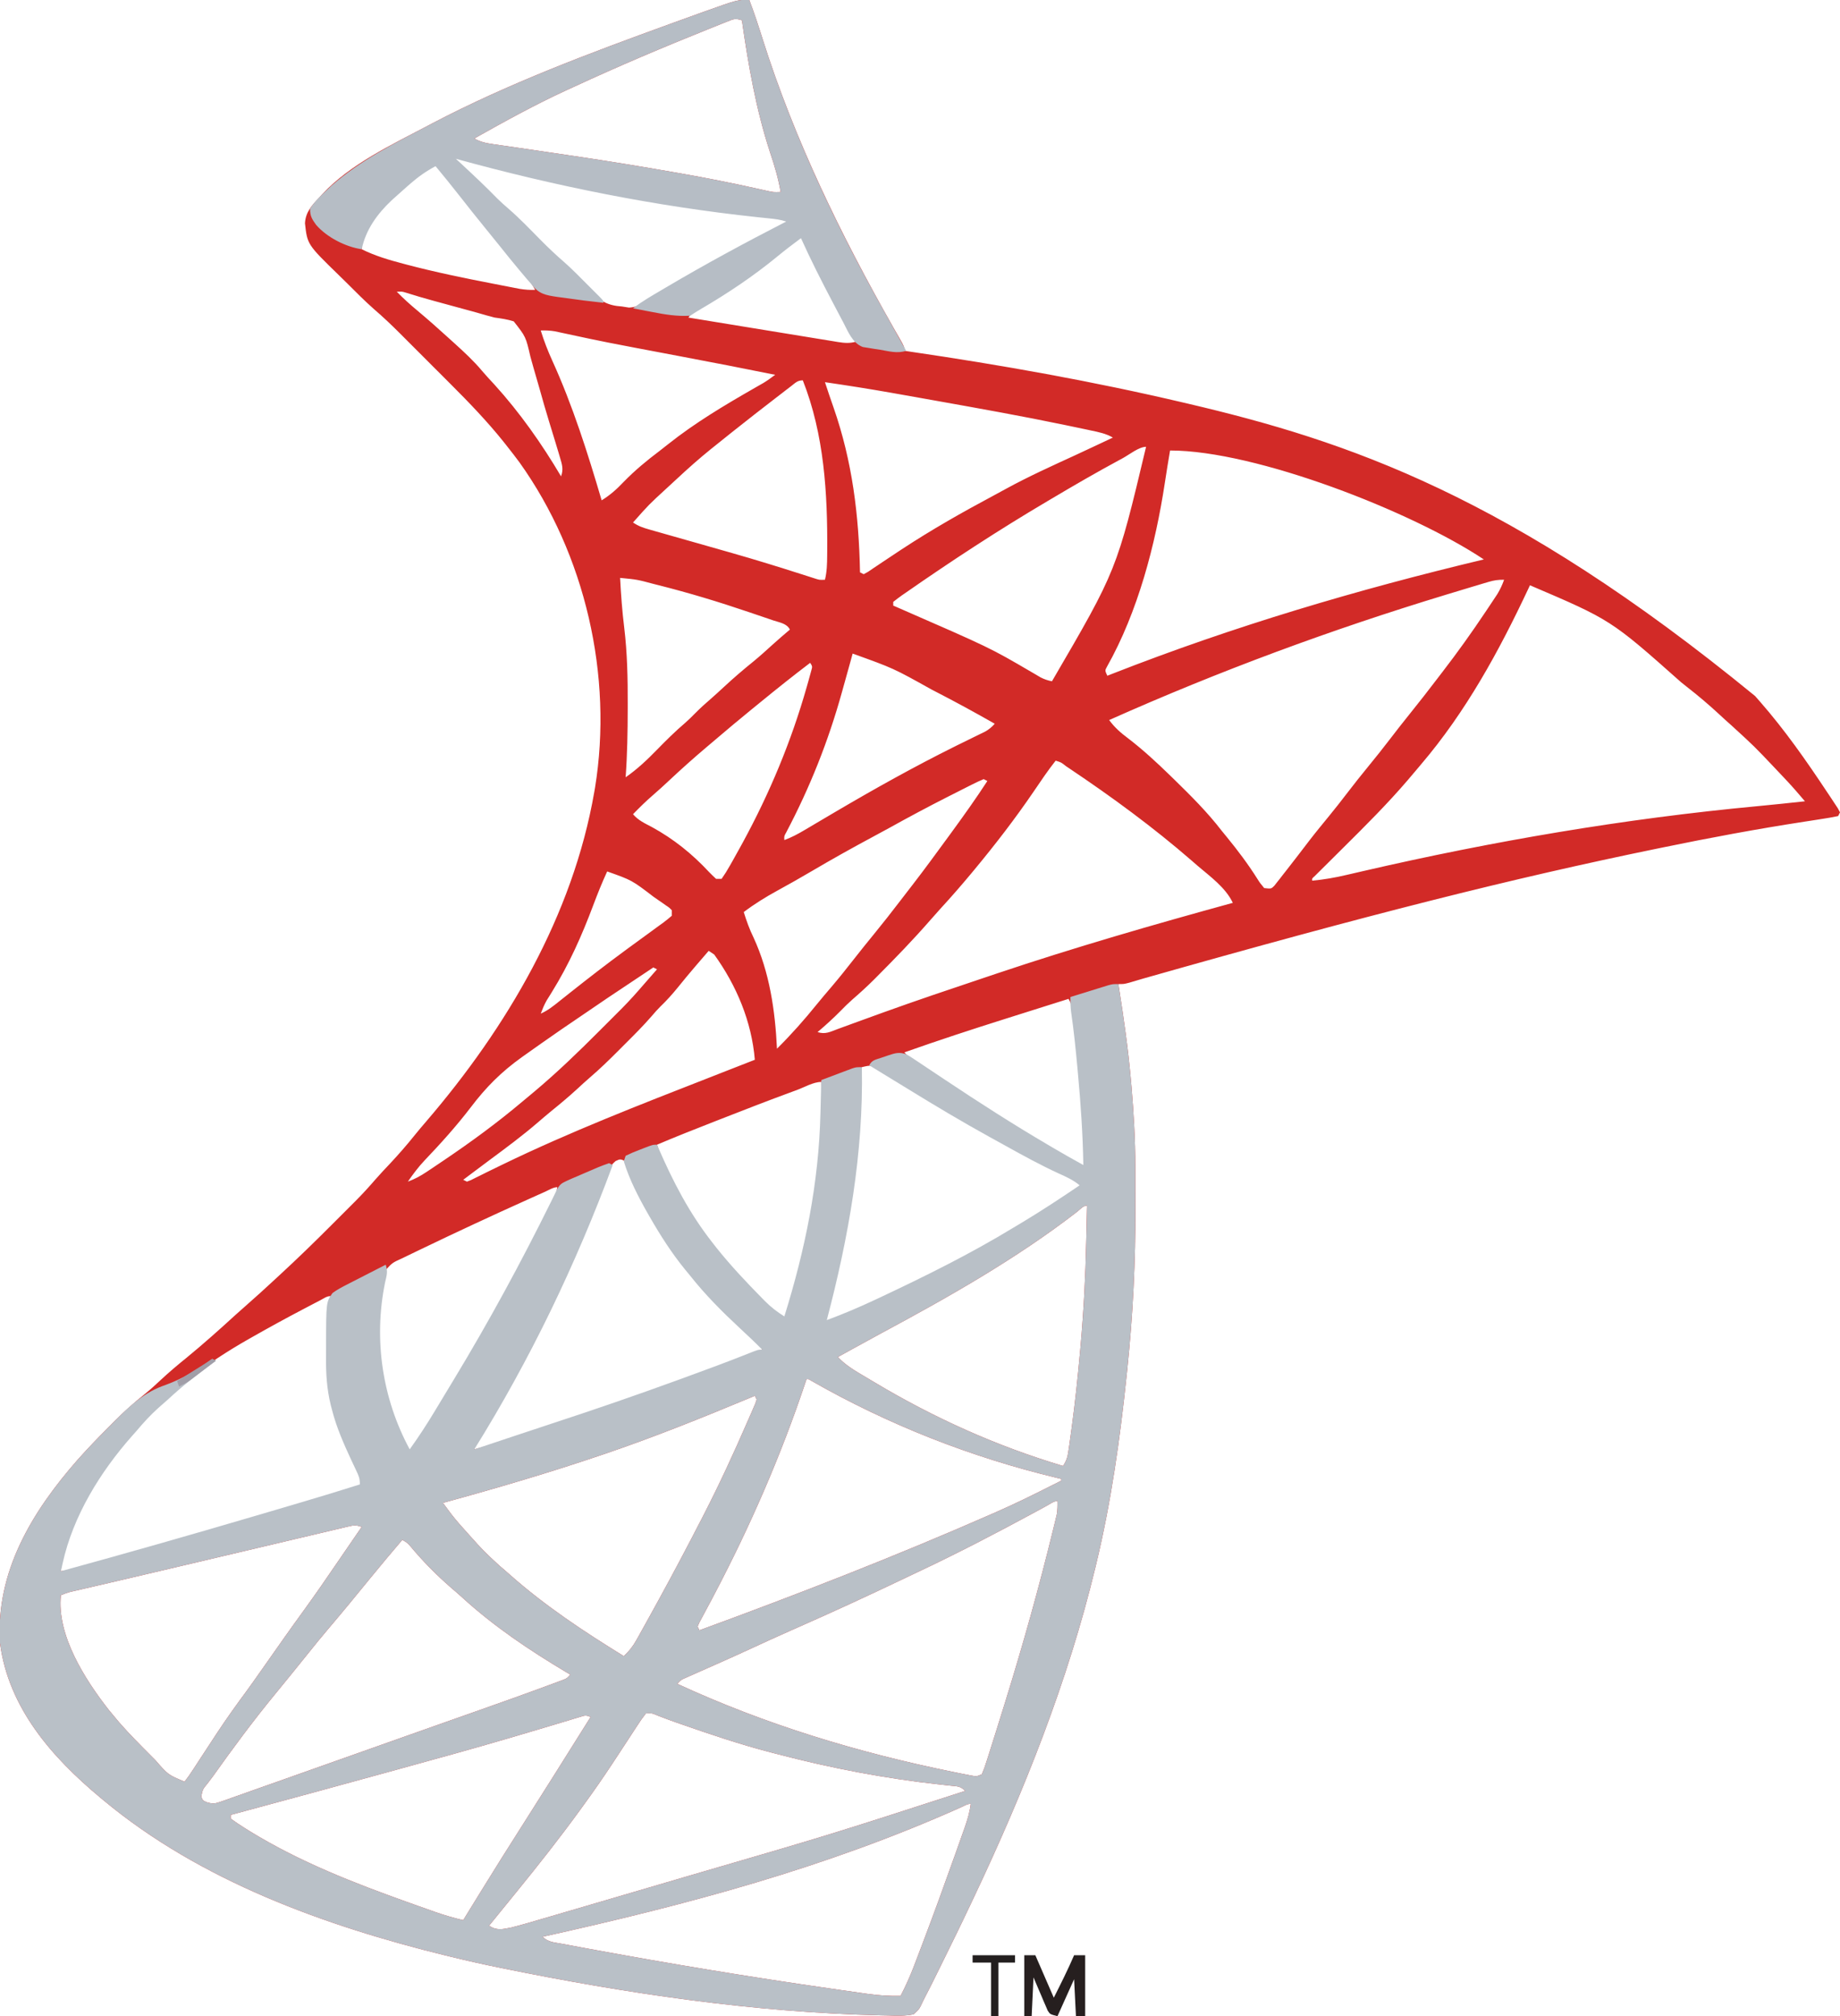 <?xml version="1.0" encoding="UTF-8"?>
<svg version="1.1" xmlns="http://www.w3.org/2000/svg" width="997" height="1092">
<path d="M0 0 C2.72 7.062 5.044 14.221 7.312 21.438 C24.486 75.688 49.654 127.374 77.719 176.789 C78.147 177.545 78.575 178.301 79.017 179.08 C79.81 180.476 80.609 181.87 81.413 183.26 C84 187.782 84 187.782 84 190 C85.285 190.186 85.285 190.186 86.596 190.376 C136.422 197.668 185.972 206.476 235 218 C235.835 218.195 236.67 218.391 237.531 218.592 C323.917 238.821 412.426 268.431 545 377 C545.892 378.018 546.786 379.035 547.68 380.051 C561.123 395.411 572.723 412.004 584 429 C584.673 430.005 585.347 431.009 586.041 432.044 C587.016 433.529 587.016 433.529 588.012 435.043 C588.608 435.944 589.205 436.846 589.819 437.774 C590.209 438.509 590.598 439.243 591 440 C590.67 440.66 590.34 441.32 590 442 C586.926 442.648 583.905 443.17 580.801 443.629 C578.811 443.94 576.821 444.251 574.832 444.562 C573.772 444.724 572.712 444.886 571.619 445.054 C545.932 449.007 520.453 453.761 495 459 C493.967 459.212 492.935 459.423 491.871 459.641 C413.367 475.745 335.551 495.353 213.667 529.955 C212.95 530.165 212.233 530.376 211.495 530.593 C209.616 531.146 207.738 531.703 205.861 532.26 C203 533 203 533 200 533 C200.136 533.857 200.272 534.714 200.411 535.597 C202.967 551.901 205.302 568.181 206.75 584.625 C206.865 585.931 206.98 587.236 207.099 588.582 C208.305 602.895 209.16 617.128 209.168 631.496 C209.171 632.941 209.175 634.386 209.178 635.831 C209.184 638.846 209.186 641.86 209.185 644.874 C209.185 647.886 209.192 650.898 209.206 653.909 C209.338 683.289 207.865 712.393 204.812 741.625 C204.708 742.638 204.604 743.651 204.496 744.695 C200.92 779.074 196.119 813.376 188 847 C187.841 847.664 187.681 848.328 187.517 849.011 C172.666 910.575 149.032 969.85 122 1027 C121.551 1027.954 121.101 1028.907 120.638 1029.89 C114.769 1042.319 108.732 1054.666 102.625 1066.98 C101.924 1068.394 101.226 1069.81 100.529 1071.226 C98.943 1074.446 97.339 1077.652 95.666 1080.828 C94.694 1082.679 93.754 1084.549 92.901 1086.458 C91.887 1088.391 91.887 1088.391 89 1091 C84.416 1091.956 79.902 1091.797 75.25 1091.625 C73.828 1091.596 72.407 1091.568 70.985 1091.542 C2.481 1089.962 -66.95 1079.675 -134 1066 C-134.664 1065.865 -135.327 1065.731 -136.011 1065.592 C-144.38 1063.887 -152.702 1062.023 -161 1060 C-162.103 1059.733 -163.205 1059.466 -164.341 1059.191 C-229.96 1043.077 -297.516 1018.724 -350 975 C-350.796 974.339 -350.796 974.339 -351.609 973.665 C-377.898 951.765 -401.344 925.094 -406 890 C-408.418 851.324 -388.726 818.928 -363.975 790.689 C-358.372 784.419 -352.568 778.385 -346.625 772.438 C-345.322 771.116 -345.322 771.116 -343.992 769.768 C-338.724 764.488 -333.272 759.643 -327.451 754.981 C-324.506 752.6 -321.756 750.096 -319 747.5 C-314.473 743.285 -309.794 739.324 -304.98 735.441 C-295.875 727.982 -287.084 720.142 -278.406 712.191 C-276.314 710.286 -274.2 708.416 -272.062 706.562 C-267.21 702.338 -262.48 697.981 -257.753 693.617 C-256.618 692.571 -255.484 691.525 -254.348 690.48 C-244.735 681.626 -235.381 672.539 -226.154 663.284 C-223.977 661.102 -221.796 658.926 -219.613 656.75 C-218.2 655.336 -216.787 653.922 -215.375 652.508 C-214.736 651.871 -214.098 651.235 -213.44 650.579 C-209.666 646.785 -206.075 642.881 -202.586 638.824 C-200.015 635.867 -197.313 633.037 -194.625 630.188 C-189.953 625.195 -185.502 620.094 -181.227 614.754 C-179.233 612.288 -177.19 609.875 -175.122 607.472 C-131.318 556.482 -95.604 495.831 -84 429 C-83.867 428.24 -83.734 427.479 -83.598 426.696 C-73.696 366.047 -88.929 300.312 -124.438 250.551 C-126.573 247.655 -128.761 244.816 -131 242 C-131.715 241.093 -132.431 240.185 -133.168 239.25 C-142.04 228.195 -151.83 218.015 -161.855 208.012 C-162.852 207.014 -163.848 206.017 -164.845 205.019 C-166.909 202.953 -168.976 200.889 -171.044 198.826 C-173.673 196.203 -176.297 193.575 -178.92 190.946 C-180.968 188.895 -183.018 186.846 -185.069 184.797 C-186.501 183.366 -187.932 181.932 -189.362 180.499 C-193.832 176.045 -198.355 171.734 -203.142 167.623 C-208.365 163.062 -213.223 158.083 -218.146 153.204 C-219.507 151.86 -220.873 150.521 -222.245 149.187 C-239.489 132.417 -239.489 132.417 -240.75 120.938 C-240.416 114.852 -237.052 111.268 -233 107 C-232.471 106.406 -231.943 105.811 -231.398 105.199 C-216.088 88.795 -193.566 78.312 -174 68 C-173.151 67.552 -172.301 67.104 -171.426 66.642 C-130.347 45.156 -86.511 28.791 -43 13 C-42.327 12.755 -41.654 12.511 -40.96 12.259 C-36.456 10.622 -31.948 8.995 -27.438 7.375 C-26.32 6.973 -25.203 6.571 -24.052 6.157 C-6.173 -0.214 -6.173 -0.214 0 0 Z M-12.012 11.711 C-13.584 12.329 -13.584 12.329 -15.188 12.959 C-16.92 13.66 -16.92 13.66 -18.688 14.375 C-19.901 14.859 -21.114 15.343 -22.363 15.841 C-46.801 25.639 -71.107 35.94 -95 47 C-96.43 47.654 -97.859 48.307 -99.289 48.961 C-116.302 56.795 -132.676 65.834 -149 75 C-145.639 76.948 -142.578 77.526 -138.749 78.078 C-137.47 78.266 -136.191 78.454 -134.873 78.648 C-134.186 78.746 -133.5 78.844 -132.793 78.944 C-130.6 79.256 -128.409 79.577 -126.218 79.899 C-123.063 80.363 -119.909 80.823 -116.753 81.281 C-108.428 82.49 -100.108 83.732 -91.789 84.98 C-90.95 85.106 -90.112 85.232 -89.248 85.362 C-73.023 87.802 -56.847 90.469 -40.688 93.312 C-39.573 93.507 -38.458 93.701 -37.309 93.901 C-23.466 96.321 -9.716 99.049 4.001 102.105 C5.118 102.352 6.236 102.598 7.387 102.852 C8.376 103.074 9.365 103.295 10.383 103.524 C13.213 104.119 13.213 104.119 17 104 C15.727 96.572 13.663 89.629 11.25 82.5 C3.6 59.105 -0.5 35.291 -4 11 C-7.656 9.781 -8.5 10.319 -12.012 11.711 Z M-160 85 C-157.376 88.362 -154.755 91.304 -151.5 94.062 C-147.057 97.84 -142.992 101.949 -138.92 106.117 C-136.115 108.967 -133.255 111.678 -130.219 114.281 C-124.299 119.396 -118.908 125.048 -113.422 130.617 C-109.698 134.376 -105.989 138.078 -101.961 141.512 C-98.924 144.11 -96.159 146.864 -93.414 149.77 C-92.628 150.595 -91.841 151.421 -91.031 152.271 C-89.421 153.972 -87.825 155.686 -86.242 157.412 C-80.799 163.065 -76.854 165.497 -69 166 C-67.746 166.196 -66.491 166.392 -65.199 166.594 C-59.37 166.407 -54.47 162.642 -49.662 159.65 C-46.465 157.662 -43.231 155.735 -40.004 153.797 C-39.341 153.396 -38.677 152.995 -37.994 152.582 C-31.171 148.47 -24.232 144.583 -17.25 140.75 C-16.657 140.424 -16.064 140.097 -15.453 139.761 C-3.08 132.962 9.433 126.435 22 120 C22 119.67 22 119.34 22 119 C20.752 118.865 19.504 118.729 18.219 118.59 C-29.694 113.206 -77.317 105.259 -124.25 94.188 C-125.003 94.011 -125.756 93.834 -126.531 93.652 C-135.104 91.622 -143.532 89.326 -151.901 86.565 C-154.736 85.64 -156.994 85 -160 85 Z M-171 89 C-179.563 95.149 -187.36 101.748 -195 109 C-195.681 109.605 -196.361 110.209 -197.062 110.832 C-203.018 116.296 -208.761 124.096 -209.938 132.25 C-209.958 133.157 -209.979 134.065 -210 135 C-202.766 138.582 -195.354 140.77 -187.562 142.812 C-186.924 142.982 -186.286 143.151 -185.628 143.325 C-170.234 147.389 -154.658 150.588 -139.03 153.607 C-137.628 153.878 -136.226 154.152 -134.825 154.429 C-132.652 154.857 -130.479 155.279 -128.305 155.699 C-127.023 155.949 -125.742 156.199 -124.421 156.456 C-121.527 156.916 -118.919 157.116 -116 157 C-118.527 152.429 -121.684 148.567 -125 144.562 C-129.205 139.44 -133.368 134.293 -137.438 129.062 C-142.112 123.067 -146.93 117.2 -151.784 111.35 C-156.145 106.08 -160.394 100.733 -164.537 95.289 C-166.57 92.653 -168.198 90.868 -171 89 Z M21.438 132.75 C6.28 145.729 -10.057 157.173 -27.342 167.134 C-30.75 168.978 -30.75 168.978 -33 172 C-21.727 173.852 -10.453 175.696 0.823 177.528 C6.059 178.379 11.294 179.233 16.528 180.094 C21.578 180.924 26.629 181.747 31.681 182.564 C33.609 182.878 35.537 183.194 37.465 183.513 C40.162 183.959 42.861 184.395 45.56 184.828 C46.359 184.963 47.158 185.097 47.981 185.236 C51.649 185.815 54.446 186.06 58 185 C57.452 184.037 56.904 183.074 56.34 182.082 C50.743 172.164 45.41 162.119 40.188 152 C39.868 151.381 39.548 150.762 39.219 150.124 C35.427 142.776 31.675 135.408 28 128 C25.702 128 23.173 131.241 21.438 132.75 Z M-191 158 C-187.448 161.65 -183.731 164.995 -179.812 168.25 C-174.095 173.047 -168.508 177.963 -163 183 C-161.913 183.982 -160.826 184.964 -159.738 185.945 C-154.459 190.735 -149.302 195.485 -144.723 200.965 C-142.64 203.425 -140.445 205.765 -138.25 208.125 C-124.418 223.336 -112.454 240.32 -102 258 C-100.572 254.172 -101.452 251.56 -102.598 247.719 C-102.783 247.089 -102.968 246.459 -103.158 245.809 C-103.781 243.702 -104.42 241.601 -105.062 239.5 C-105.284 238.775 -105.505 238.049 -105.732 237.302 C-106.691 234.159 -107.65 231.016 -108.618 227.876 C-110.323 222.319 -111.925 216.74 -113.479 211.139 C-114.605 207.112 -115.777 203.1 -116.956 199.09 C-117.525 197.121 -118.074 195.148 -118.605 193.169 C-121.087 182.4 -121.087 182.4 -127.635 174.062 C-131.092 172.961 -134.405 172.489 -138 172 C-141.248 171.191 -144.453 170.241 -147.668 169.309 C-149.402 168.831 -151.137 168.356 -152.873 167.885 C-153.747 167.647 -154.621 167.409 -155.521 167.163 C-156.401 166.924 -157.281 166.684 -158.188 166.438 C-161.702 165.479 -165.217 164.52 -168.73 163.559 C-169.559 163.333 -170.387 163.107 -171.241 162.874 C-176.263 161.497 -181.257 160.057 -186.216 158.465 C-188.177 157.874 -188.177 157.874 -191 158 Z M-113 179 C-111.272 184.594 -109.218 189.914 -106.791 195.24 C-95.695 219.616 -87.556 245.34 -80 271 C-75.332 268.117 -71.763 264.905 -68 260.938 C-61.986 254.766 -55.569 249.461 -48.692 244.287 C-47.086 243.066 -45.507 241.809 -43.93 240.551 C-29.537 229.121 -13.792 219.706 2.13 210.581 C3.098 210.026 4.065 209.471 5.062 208.898 C6.348 208.166 6.348 208.166 7.66 207.419 C9.892 206.066 11.925 204.58 14 203 C-3.268 199.499 -20.564 196.163 -37.876 192.892 C-78.811 185.159 -78.811 185.159 -98.672 180.879 C-99.865 180.625 -101.059 180.371 -102.289 180.109 C-103.286 179.892 -104.284 179.676 -105.311 179.452 C-107.931 179.012 -110.349 178.914 -113 179 Z M22.703 209.113 C21.833 209.779 20.964 210.445 20.068 211.131 C19.138 211.851 18.208 212.571 17.25 213.312 C16.301 214.041 15.353 214.77 14.376 215.521 C6.876 221.295 -0.588 227.113 -8 233 C-8.887 233.704 -9.774 234.408 -10.688 235.133 C-13.132 237.08 -15.567 239.039 -18 241 C-18.87 241.695 -19.74 242.39 -20.637 243.105 C-27.094 248.31 -33.259 253.781 -39.32 259.438 C-41.155 261.144 -43.001 262.838 -44.848 264.531 C-54.402 273.303 -54.402 273.303 -63 283 C-59.938 285.041 -57.628 285.815 -54.109 286.812 C-52.891 287.16 -51.673 287.508 -50.418 287.867 C-49.765 288.051 -49.111 288.235 -48.438 288.425 C-46.357 289.011 -44.277 289.603 -42.198 290.198 C-37.738 291.471 -33.275 292.736 -28.812 294 C-23.026 295.64 -17.241 297.286 -11.457 298.938 C-10.742 299.141 -10.026 299.345 -9.289 299.556 C3.253 303.137 15.71 306.967 28.129 310.953 C29.384 311.353 30.638 311.752 31.931 312.164 C33.034 312.519 34.138 312.875 35.274 313.241 C38.01 314.134 38.01 314.134 41 314 C42.071 309.624 42.177 305.339 42.203 300.859 C42.214 299.673 42.214 299.673 42.225 298.463 C42.439 267.217 40.606 235.415 29 206 C26.121 206 24.973 207.367 22.703 209.113 Z M41 207 C41.481 208.446 41.962 209.892 42.444 211.337 C42.711 212.143 42.979 212.948 43.255 213.777 C44.031 216.093 44.832 218.398 45.648 220.699 C55.879 250.035 59.379 279.032 60 310 C60.66 310.33 61.32 310.66 62 311 C64.361 309.758 64.361 309.758 67.004 307.906 C68.042 307.213 69.08 306.52 70.149 305.805 C70.705 305.43 71.26 305.055 71.832 304.668 C74.777 302.681 77.741 300.725 80.707 298.77 C81.62 298.167 81.62 298.167 82.551 297.553 C98.702 286.938 115.513 277.393 132.562 268.305 C134.771 267.123 136.969 265.923 139.164 264.715 C151.39 258.038 164.067 252.316 176.721 246.51 C181.243 244.428 185.749 242.313 190.25 240.188 C190.953 239.856 191.655 239.525 192.379 239.183 C193.92 238.456 195.46 237.728 197 237 C193.262 234.803 189.255 234.028 185.062 233.145 C184.231 232.966 183.4 232.788 182.543 232.604 C179.697 231.998 176.849 231.404 174 230.812 C172.503 230.5 172.503 230.5 170.976 230.18 C147.817 225.364 124.535 221.215 101.25 217.062 C99.866 216.815 99.866 216.815 98.453 216.563 C93.034 215.595 87.614 214.632 82.193 213.674 C80.531 213.38 78.87 213.086 77.209 212.791 C65.168 210.654 53.101 208.766 41 207 Z M202.438 248.125 C201.856 248.438 201.275 248.751 200.677 249.073 C188.28 255.759 176.11 262.808 164 270 C163.132 270.513 162.264 271.025 161.369 271.554 C135.212 287.005 109.747 303.647 84.812 321 C84.106 321.486 83.399 321.972 82.671 322.473 C81.076 323.597 79.531 324.791 78 326 C78 326.66 78 327.32 78 328 C78.899 328.392 79.798 328.783 80.724 329.187 C130.419 350.856 130.419 350.856 152.745 363.901 C153.64 364.422 154.535 364.943 155.457 365.48 C156.632 366.175 156.632 366.175 157.831 366.884 C159.9 367.949 161.727 368.546 164 369 C199.067 308.918 199.067 308.918 215 242 C211.12 242 205.777 246.325 202.438 248.125 Z M228 244 C227.016 249.818 226.044 255.636 225.176 261.473 C220.081 294.988 210.578 331.404 193.795 361.135 C192.687 363.164 192.687 363.164 194 366 C194.972 365.619 195.944 365.238 196.945 364.845 C262.672 339.124 329.383 319.378 398 303 C359.197 277.132 274.601 244 228 244 Z M-101 258 C-100 260 -100 260 -100 260 Z M-70 313 C-69.53 322.07 -68.866 331.076 -67.749 340.091 C-66.104 353.782 -65.834 367.421 -65.875 381.188 C-65.876 382.041 -65.877 382.895 -65.878 383.774 C-65.893 396.206 -66.097 408.597 -67 421 C-60.685 416.603 -55.356 411.569 -50 406.062 C-45.077 401.027 -40.145 396.116 -34.775 391.554 C-32.933 389.942 -31.213 388.248 -29.5 386.5 C-26.554 383.508 -23.47 380.747 -20.289 378.008 C-18.064 376.056 -15.888 374.058 -13.719 372.045 C-8.518 367.221 -3.191 362.644 2.336 358.191 C5.892 355.266 9.291 352.185 12.695 349.086 C15.744 346.326 18.863 343.659 22 341 C20.308 337.617 16.369 337.179 12.953 336.023 C12.123 335.737 11.292 335.45 10.437 335.155 C7.711 334.219 4.981 333.296 2.25 332.375 C1.323 332.06 0.396 331.745 -0.56 331.421 C-16.558 325.996 -32.613 321.128 -49 317 C-49.923 316.766 -50.846 316.531 -51.797 316.29 C-60.789 313.885 -60.789 313.885 -70 313 Z M400.427 315.215 C399.516 315.484 398.605 315.754 397.666 316.031 C396.677 316.33 395.687 316.629 394.668 316.938 C393.625 317.249 392.583 317.56 391.508 317.881 C388.066 318.913 384.626 319.955 381.188 321 C380.004 321.358 378.821 321.717 377.601 322.086 C315.415 340.956 254.356 363.516 195 390 C197.966 394.049 201.32 396.965 205.312 399.938 C213.371 406.123 220.721 412.923 228 420 C228.782 420.76 229.563 421.519 230.369 422.302 C239.438 431.158 248.261 439.946 256 450 C256.933 451.147 257.869 452.292 258.809 453.434 C264.769 460.715 270.322 468.106 275.347 476.073 C276.729 478.254 276.729 478.254 279 481 C282.817 481.431 282.817 481.431 284.489 479.738 C284.949 479.15 285.409 478.562 285.883 477.957 C286.405 477.302 286.927 476.647 287.465 475.973 C288.013 475.26 288.561 474.547 289.125 473.812 C289.701 473.083 290.277 472.353 290.871 471.602 C292.595 469.412 294.3 467.209 296 465 C296.452 464.414 296.904 463.828 297.37 463.224 C299.39 460.603 301.4 457.975 303.406 455.344 C306.902 450.799 310.554 446.38 314.184 441.941 C317.526 437.844 320.794 433.705 324 429.5 C327.744 424.589 331.591 419.78 335.5 415 C339.426 410.198 343.302 405.37 347.062 400.438 C350.646 395.739 354.297 391.105 358 386.5 C362.94 380.348 367.81 374.147 372.581 367.863 C373.584 366.546 374.592 365.233 375.603 363.922 C383.729 353.389 391.421 342.619 398.812 331.562 C399.407 330.677 399.407 330.677 400.013 329.774 C401.146 328.084 402.271 326.388 403.395 324.691 C404.043 323.714 404.691 322.736 405.359 321.729 C406.88 319.2 407.999 316.77 409 314 C405.583 314 403.603 314.267 400.427 315.215 Z M423 317 C422.699 317.642 422.399 318.284 422.089 318.946 C406.196 352.768 388.341 385.437 364 414 C363.068 415.107 362.135 416.213 361.203 417.32 C360.199 418.506 359.193 419.691 358.188 420.875 C357.75 421.392 357.313 421.908 356.863 422.44 C345.811 435.345 333.808 447.296 321.75 459.25 C318.575 462.398 315.404 465.55 312.234 468.703 C311.506 469.423 310.778 470.142 310.029 470.884 C309.367 471.543 308.705 472.201 308.022 472.88 C307.437 473.46 306.851 474.041 306.248 474.638 C304.887 475.815 304.887 475.815 305 477 C311.363 476.4 317.414 475.353 323.629 473.883 C325.541 473.441 327.453 473 329.365 472.56 C330.372 472.326 331.378 472.093 332.415 471.852 C402.875 455.569 474.178 443.395 546.191 436.652 C554.802 435.841 563.401 434.921 572 434 C568.838 430.283 565.677 426.578 562.336 423.02 C561.695 422.336 561.053 421.653 560.393 420.949 C559.394 419.891 559.394 419.891 558.375 418.812 C557.326 417.701 557.326 417.701 556.256 416.567 C544.609 404.264 544.609 404.264 532.117 392.836 C529.928 390.938 527.802 388.978 525.68 387.006 C519.988 381.722 514.132 376.773 508 372 C506.988 371.193 505.976 370.386 504.934 369.555 C466.825 335.719 466.825 335.719 423 317 Z M56 354 C55.732 354.986 55.464 355.972 55.188 356.988 C54.084 361.023 52.956 365.051 51.821 369.078 C51.262 371.068 50.707 373.059 50.155 375.051 C42.768 401.619 32.859 426.467 20.019 450.831 C18.858 452.902 18.858 452.902 19 455 C22.94 453.546 26.415 451.686 30.023 449.543 C30.597 449.204 31.171 448.865 31.762 448.516 C32.993 447.788 34.224 447.059 35.454 446.328 C38.731 444.383 42.016 442.452 45.301 440.52 C46.291 439.937 46.291 439.937 47.3 439.343 C68.299 426.998 89.632 415.102 111.453 404.266 C112.055 403.967 112.657 403.668 113.277 403.36 C116.151 401.936 119.03 400.523 121.915 399.123 C122.935 398.624 123.954 398.124 125.004 397.609 C125.899 397.176 126.795 396.742 127.717 396.296 C129.883 395.066 131.355 393.852 133 392 C122.444 385.984 111.807 380.178 101 374.625 C100.296 374.262 99.592 373.9 98.867 373.526 C78.11 361.94 78.11 361.94 56 354 Z M33 359 C23.789 365.987 14.77 373.184 5.825 380.507 C4.218 381.822 2.607 383.132 0.996 384.441 C-5.505 389.732 -11.919 395.12 -18.3 400.554 C-20.012 402.01 -21.728 403.46 -23.445 404.91 C-30.171 410.609 -36.725 416.453 -43.156 422.482 C-46.203 425.339 -49.272 428.149 -52.438 430.875 C-56.144 434.069 -59.589 437.493 -63 441 C-60.215 444.338 -56.457 446.004 -52.688 448 C-40.925 454.448 -30.955 462.484 -21.817 472.292 C-20.598 473.58 -19.304 474.797 -18 476 C-17.01 476 -16.02 476 -15 476 C-13.354 473.674 -11.952 471.414 -10.562 468.938 C-9.913 467.802 -9.913 467.802 -9.25 466.643 C-7.813 464.106 -6.403 461.556 -5 459 C-4.518 458.122 -4.036 457.245 -3.539 456.34 C11.087 429.483 22.76 401.487 31.125 372.062 C31.433 370.984 31.741 369.905 32.058 368.793 C32.33 367.8 32.602 366.808 32.883 365.785 C33.124 364.907 33.365 364.03 33.614 363.125 C34.228 360.955 34.228 360.955 33 359 Z M166 412 C161.763 417.347 157.954 423.046 154.115 428.684 C144.117 443.359 133.336 457.335 122 471 C121.267 471.884 121.267 471.884 120.519 472.786 C114.994 479.425 109.341 485.918 103.484 492.27 C101.516 494.433 99.586 496.617 97.668 498.824 C88.682 509.12 79.142 518.945 69.5 528.625 C68.867 529.263 68.233 529.901 67.58 530.559 C63.783 534.343 59.855 537.915 55.799 541.419 C53.598 543.353 51.54 545.398 49.5 547.5 C45.506 551.549 41.338 555.324 37 559 C41.149 560.383 43.905 558.849 47.828 557.379 C48.628 557.088 49.427 556.798 50.251 556.498 C51.997 555.863 53.742 555.223 55.486 554.58 C60.246 552.828 65.018 551.108 69.789 549.387 C71.288 548.845 71.288 548.845 72.817 548.292 C90.543 541.9 108.408 535.904 126.272 529.915 C128.844 529.052 131.414 528.188 133.984 527.322 C176.189 513.144 219.071 500.782 262 489 C258.109 480.762 249.836 474.832 243 469 C241.959 468.096 240.919 467.191 239.879 466.285 C218.939 448.108 196.526 431.679 173.5 416.25 C172.859 415.819 172.217 415.389 171.556 414.945 C168.983 412.9 168.983 412.9 166 412 Z M127 422 C124.786 422.916 122.707 423.892 120.578 424.98 C119.93 425.304 119.283 425.628 118.616 425.962 C116.489 427.029 114.37 428.108 112.25 429.188 C110.781 429.93 109.311 430.672 107.842 431.413 C97 436.904 86.298 442.623 75.675 448.526 C72.849 450.083 70.009 451.613 67.164 453.137 C55.848 459.2 44.671 465.446 33.609 471.965 C27.502 475.56 21.347 479.043 15.125 482.438 C8.784 485.905 2.768 489.623 -3 494 C-1.505 498.8 0.098 503.299 2.312 507.812 C11.02 526.7 14.011 547.396 15 568 C22.71 560.372 29.85 552.308 36.66 543.871 C39.187 540.77 41.776 537.728 44.375 534.688 C48.622 529.702 52.71 524.612 56.732 519.444 C60.281 514.891 63.908 510.407 67.562 505.938 C72.35 500.073 77.034 494.143 81.621 488.121 C83.98 485.026 86.365 481.951 88.75 478.875 C95.316 470.361 101.658 461.681 108 453 C108.583 452.203 109.166 451.405 109.766 450.584 C116.383 441.519 122.889 432.415 129 423 C128.01 422.505 128.01 422.505 127 422 Z M-77 472 C-79.762 477.966 -82.189 484.018 -84.5 490.171 C-90.753 506.818 -97.594 522.188 -106.964 537.316 C-107.458 538.114 -107.952 538.912 -108.461 539.734 C-108.902 540.438 -109.344 541.141 -109.798 541.866 C-111.1 544.178 -112.066 546.52 -113 549 C-109.175 547.337 -106.1 544.841 -102.875 542.25 C-101.616 541.251 -100.357 540.252 -99.098 539.254 C-98.431 538.724 -97.765 538.195 -97.079 537.649 C-87.301 529.892 -77.435 522.263 -67.375 514.875 C-66.203 514.013 -66.203 514.013 -65.008 513.134 C-61.097 510.262 -57.177 507.404 -53.246 504.559 C-51.768 503.477 -50.29 502.395 -48.812 501.312 C-48.123 500.819 -47.433 500.326 -46.722 499.818 C-45.092 498.618 -43.537 497.317 -42 496 C-42 495.01 -42 494.02 -42 493 C-43.323 491.612 -43.323 491.612 -45.156 490.398 C-45.842 489.912 -46.528 489.426 -47.234 488.925 C-47.982 488.413 -48.73 487.902 -49.5 487.375 C-50.259 486.848 -51.017 486.321 -51.799 485.778 C-63.621 476.739 -63.621 476.739 -77 472 Z M-22 515 C-23.814 517.103 -25.627 519.207 -27.438 521.312 C-27.983 521.947 -28.529 522.581 -29.091 523.235 C-32.394 527.088 -35.63 530.984 -38.812 534.938 C-41.778 538.593 -44.843 541.975 -48.235 545.234 C-49.921 546.921 -51.456 548.664 -52.996 550.484 C-57.41 555.562 -62.151 560.301 -66.915 565.046 C-68.435 566.56 -69.949 568.079 -71.463 569.6 C-76.27 574.41 -81.125 579.115 -86.295 583.54 C-88.69 585.591 -90.996 587.735 -93.312 589.875 C-97.805 593.972 -102.419 597.861 -107.152 601.676 C-109.599 603.673 -111.996 605.716 -114.384 607.784 C-122.813 615.059 -131.733 621.656 -140.678 628.279 C-143.879 630.652 -147.065 633.043 -150.25 635.438 C-151.833 636.625 -153.417 637.812 -155 639 C-154.34 639.33 -153.68 639.66 -153 640 C-150.817 639.212 -150.817 639.212 -148.355 637.93 C-147.385 637.452 -146.414 636.975 -145.414 636.484 C-144.349 635.953 -143.285 635.422 -142.188 634.875 C-139.88 633.748 -137.572 632.625 -135.262 631.504 C-134.662 631.212 -134.062 630.921 -133.443 630.621 C-97.205 613.067 -59.53 598.44 -22.047 583.8 C-18.869 582.558 -15.692 581.312 -12.516 580.066 C-7.345 578.04 -2.174 576.018 3 574 C1.294 553.344 -6.913 533.757 -19 517 C-19.99 516.34 -20.98 515.68 -22 515 Z M-52 524 C-76.606 540.343 -76.606 540.343 -101 557 C-101.816 557.564 -102.632 558.128 -103.473 558.708 C-109.342 562.768 -115.186 566.862 -121 571 C-122.141 571.811 -122.141 571.811 -123.305 572.639 C-134.425 580.596 -142.673 588.875 -150.943 599.781 C-158.652 609.874 -167.194 619.339 -175.955 628.525 C-179.347 632.127 -182.189 635.926 -185 640 C-181.286 638.642 -178.181 636.955 -174.895 634.762 C-173.92 634.113 -172.946 633.465 -171.942 632.796 C-170.909 632.1 -169.876 631.405 -168.812 630.688 C-167.742 629.968 -166.671 629.249 -165.568 628.508 C-150.783 618.531 -136.573 608.138 -122.937 596.633 C-120.651 594.706 -118.351 592.796 -116.049 590.889 C-103.841 580.617 -92.418 569.583 -81.159 558.29 C-79.11 556.235 -77.055 554.186 -75 552.137 C-73.669 550.805 -72.338 549.473 -71.008 548.141 C-70.106 547.242 -70.106 547.242 -69.186 546.325 C-64.929 542.045 -60.935 537.577 -57 533 C-54.667 530.333 -52.333 527.667 -50 525 C-50.99 524.505 -50.99 524.505 -52 524 Z M173 541 C165.234 543.448 157.468 545.9 149.705 548.357 C146.096 549.498 142.488 550.639 138.878 551.776 C120.482 557.573 102.185 563.565 84 570 C86.477 572.579 88.899 574.762 91.885 576.726 C92.638 577.225 93.392 577.724 94.168 578.238 C94.977 578.766 95.787 579.295 96.621 579.84 C97.469 580.399 98.317 580.957 99.19 581.533 C101.936 583.34 104.686 585.139 107.438 586.938 C109.326 588.176 111.214 589.414 113.103 590.653 C125.285 598.63 137.502 606.524 150 614 C150.928 614.558 151.856 615.117 152.812 615.692 C155.767 617.468 158.726 619.236 161.688 621 C162.573 621.529 163.459 622.058 164.372 622.603 C170.127 626.001 175.984 629.09 182 632 C182.261 621.778 181.486 611.625 180.75 601.438 C180.685 600.524 180.62 599.611 180.552 598.669 C179.61 585.624 178.446 572.618 176.938 559.625 C176.815 558.541 176.815 558.541 176.69 557.435 C176.457 555.406 176.211 553.379 175.965 551.352 C175.827 550.215 175.689 549.079 175.547 547.909 C175.038 545.2 174.277 543.404 173 541 Z M61 578 C60.96 579.044 60.921 580.088 60.88 581.164 C59.976 604.298 58.494 627.095 55 650 C54.826 651.147 54.653 652.294 54.474 653.476 C51.186 674.578 46.085 695.274 41 716 C49.241 713.487 56.993 710.015 64.812 706.438 C65.521 706.114 66.23 705.791 66.96 705.458 C92.056 693.988 116.871 681.906 140.456 667.548 C142.892 666.066 145.34 664.604 147.793 663.148 C158.839 656.548 169.453 649.367 180 642 C177.933 639.746 176.112 638.401 173.324 637.16 C172.591 636.826 171.857 636.492 171.101 636.148 C169.906 635.611 169.906 635.611 168.688 635.062 C158.508 630.357 148.707 625.078 138.914 619.621 C135.959 617.977 132.995 616.347 130.031 614.719 C115.152 606.507 100.63 597.783 86.137 588.917 C81.75 586.236 77.353 583.572 72.938 580.938 C72.259 580.526 71.581 580.114 70.883 579.69 C66.153 576.777 66.153 576.777 61 578 Z M25.812 590.375 C25.175 590.608 24.537 590.841 23.88 591.081 C10.474 595.995 -2.83 601.169 -16.125 606.375 C-17.619 606.96 -17.619 606.96 -19.143 607.556 C-29.472 611.601 -39.793 615.653 -50 620 C-43.254 641.616 -31.227 660.556 -17 678 C-16.567 678.536 -16.133 679.072 -15.687 679.625 C-9.401 687.353 -2.641 694.556 4.375 701.625 C5.136 702.395 5.897 703.166 6.682 703.96 C10.565 707.821 14.299 711.179 19 714 C22.331 706.297 24.725 698.48 26.875 690.375 C27.045 689.735 27.216 689.094 27.391 688.434 C31.44 673.115 34.483 657.64 37 642 C37.147 641.087 37.294 640.174 37.445 639.233 C40.096 621.702 39.188 603.679 39 586 C34.732 586 29.83 588.905 25.812 590.375 Z M-72.461 628.871 C-76.174 631.985 -77.094 635.554 -78.625 640.062 C-79.319 641.983 -80.017 643.903 -80.719 645.82 C-81.087 646.833 -81.456 647.845 -81.836 648.888 C-98.435 693.268 -120.313 738.529 -146.107 778.31 C-148.289 781.402 -148.289 781.402 -149 785 C-141.739 783.081 -134.574 780.969 -127.438 778.629 C-126.461 778.311 -125.485 777.993 -124.478 777.665 C-121.318 776.634 -118.159 775.599 -115 774.562 C-113.363 774.026 -113.363 774.026 -111.692 773.479 C-84.205 764.468 -56.887 755.145 -29.75 745.125 C-28.771 744.764 -27.793 744.403 -26.785 744.031 C-15.458 739.843 -4.182 735.562 7 731 C5.779 727.337 4.552 726.682 1.5 724.375 C-10.639 714.677 -21.512 703.284 -31 691 C-31.862 689.948 -32.727 688.899 -33.594 687.852 C-41.023 678.792 -47.171 669.152 -53 659 C-53.383 658.333 -53.766 657.666 -54.161 656.979 C-58.444 649.434 -62.105 641.842 -65.011 633.657 C-65.594 632.073 -66.289 630.531 -67 629 C-69.916 627.687 -69.916 627.687 -72.461 628.871 Z M-110.457 645.387 C-112.198 646.166 -112.198 646.166 -113.975 646.961 C-115.254 647.536 -116.533 648.112 -117.812 648.688 C-118.461 648.979 -119.11 649.27 -119.778 649.571 C-139.282 658.34 -158.668 667.352 -177.938 676.625 C-178.875 677.075 -178.875 677.075 -179.832 677.535 C-181.607 678.388 -183.38 679.244 -185.152 680.102 C-186.163 680.59 -187.173 681.078 -188.215 681.581 C-193.381 683.924 -193.381 683.924 -197.074 687.926 C-205.212 719.594 -201.587 755.743 -185.102 784.191 C-184.556 785.087 -184.556 785.087 -184 786 C-180.532 781.869 -177.666 777.499 -174.812 772.938 C-174.042 771.711 -174.042 771.711 -173.257 770.459 C-151.511 735.674 -131.112 700.21 -112.637 663.569 C-111.968 662.243 -111.298 660.919 -110.627 659.596 C-109.695 657.756 -108.772 655.912 -107.852 654.066 C-107.06 652.488 -107.06 652.488 -106.252 650.877 C-105.093 648.213 -104.434 645.862 -104 643 C-106.179 643 -108.533 644.525 -110.457 645.387 Z M177.597 656.351 C144.511 681.917 107.634 702.721 70.884 722.445 C66.074 725.039 61.286 727.675 56.5 730.312 C55.208 731.025 55.208 731.025 53.889 731.751 C51.926 732.833 49.963 733.916 48 735 C52.285 739.574 57.341 742.473 62.685 745.63 C64.354 746.618 66.019 747.611 67.683 748.608 C100.069 767.98 133.776 783.17 170 794 C172.285 790.573 172.568 788.436 173.148 784.379 C173.246 783.704 173.343 783.028 173.444 782.332 C173.764 780.077 174.071 777.82 174.375 775.562 C174.482 774.783 174.59 774.003 174.7 773.2 C176.582 759.439 178.005 745.645 179.25 731.812 C179.374 730.438 179.374 730.438 179.501 729.036 C181.187 710.167 182.153 691.376 182.562 672.438 C182.606 670.54 182.649 668.642 182.693 666.744 C182.799 662.163 182.9 657.581 183 653 C180.853 653 179.234 655.084 177.597 656.351 Z M-232.496 704.273 C-233.909 705.008 -233.909 705.008 -235.351 705.758 C-236.37 706.292 -237.388 706.825 -238.438 707.375 C-239.479 707.92 -240.521 708.465 -241.594 709.027 C-250.815 713.871 -259.948 718.848 -269 724 C-269.724 724.41 -270.448 724.819 -271.194 725.241 C-294.183 738.289 -316.103 754.485 -333 775 C-333.803 775.904 -334.606 776.807 -335.434 777.738 C-352.657 797.213 -371.591 824.238 -373 851 C-367.327 850.329 -361.991 849.03 -356.492 847.5 C-355.055 847.105 -355.055 847.105 -353.589 846.701 C-350.35 845.807 -347.112 844.904 -343.875 844 C-342.745 843.686 -341.615 843.371 -340.451 843.047 C-316.939 836.497 -293.513 829.653 -270.097 822.774 C-267.268 821.943 -264.439 821.113 -261.61 820.283 C-257.079 818.954 -252.548 817.62 -248.018 816.284 C-246.346 815.791 -244.673 815.298 -243 814.807 C-231.579 811.453 -220.27 807.832 -209 804 C-209.243 803.462 -209.487 802.925 -209.738 802.371 C-210.058 801.664 -210.377 800.957 -210.707 800.229 C-211.182 799.179 -211.182 799.179 -211.667 798.108 C-216.134 788.213 -220.476 778.275 -224 768 C-224.227 767.343 -224.455 766.685 -224.689 766.008 C-231.165 746.176 -228.724 722.527 -227 702 C-228.96 702 -230.805 703.394 -232.496 704.273 Z M31 747 C30.785 747.646 30.57 748.292 30.348 748.958 C17.184 788.294 0.495 826.595 -18.812 863.316 C-19.421 864.474 -20.03 865.631 -20.656 866.824 C-21.821 869.024 -22.995 871.22 -24.177 873.411 C-24.695 874.382 -25.213 875.354 -25.746 876.355 C-26.207 877.208 -26.668 878.06 -27.142 878.938 C-27.567 879.959 -27.567 879.959 -28 881 C-27.67 881.66 -27.34 882.32 -27 883 C26.416 863.447 79.472 842.81 131.562 819.938 C132.24 819.641 132.917 819.345 133.615 819.039 C143.573 814.67 153.305 809.923 163 805 C164.999 803.999 166.999 802.998 169 802 C169 801.67 169 801.34 169 801 C168.244 800.82 167.488 800.641 166.71 800.456 C119.905 789.199 75.409 771.711 33.553 747.819 C32.145 746.922 32.145 746.922 31 747 Z M3 756 C1.856 756.477 0.711 756.954 -0.468 757.446 C-25.75 767.97 -51.077 778.156 -77 787 C-77.813 787.277 -78.625 787.555 -79.462 787.841 C-108.029 797.564 -136.903 806.018 -166 814 C-165.067 815.258 -164.131 816.514 -163.195 817.77 C-162.675 818.469 -162.154 819.169 -161.618 819.89 C-158.915 823.415 -155.979 826.707 -153 830 C-152.33 830.746 -152.33 830.746 -151.646 831.507 C-143.858 840.188 -143.858 840.188 -135.293 848.082 C-133.412 849.656 -131.571 851.258 -129.738 852.887 C-110.657 869.787 -89.666 883.658 -68 897 C-65.164 894.339 -63.116 891.814 -61.223 888.422 C-60.463 887.07 -60.463 887.07 -59.687 885.691 C-59.151 884.721 -58.615 883.75 -58.062 882.75 C-57.495 881.733 -56.927 880.716 -56.342 879.668 C-54.552 876.451 -52.773 873.227 -51 870 C-50.445 868.991 -49.891 867.983 -49.319 866.943 C-41.345 852.401 -33.579 837.752 -26 823 C-25.512 822.052 -25.024 821.104 -24.521 820.128 C-16.077 803.681 -8.374 786.95 -1 770 C-0.497 768.86 0.006 767.72 0.524 766.545 C0.992 765.463 1.459 764.381 1.941 763.266 C2.362 762.299 2.783 761.333 3.217 760.337 C3.475 759.566 3.734 758.795 4 758 C3.67 757.34 3.34 756.68 3 756 Z M161.234 815.535 C159.704 816.367 159.704 816.367 158.142 817.216 C157.023 817.825 155.903 818.435 154.75 819.062 C133.864 830.363 112.836 841.332 91.337 851.427 C88.218 852.897 85.105 854.379 81.993 855.865 C63.592 864.65 45.089 873.152 26.433 881.383 C25.706 881.704 24.979 882.025 24.23 882.355 C23.516 882.671 22.802 882.986 22.066 883.31 C14.94 886.459 7.859 889.702 0.788 892.97 C-4.737 895.519 -10.279 898.023 -15.84 900.492 C-16.508 900.789 -17.176 901.087 -17.865 901.393 C-21.153 902.855 -24.443 904.313 -27.736 905.762 C-28.914 906.286 -30.091 906.809 -31.305 907.348 C-32.356 907.812 -33.408 908.276 -34.492 908.754 C-37.092 909.88 -37.092 909.88 -39 912 C8.717 934.04 58.855 949.24 110.312 959.688 C112.189 960.072 112.189 960.072 114.104 960.464 C115.81 960.797 115.81 960.797 117.551 961.137 C118.537 961.33 119.524 961.523 120.54 961.721 C123.132 962.19 123.132 962.19 126 961 C126.99 958.725 127.768 956.575 128.496 954.215 C128.725 953.505 128.955 952.794 129.191 952.062 C129.953 949.691 130.695 947.315 131.438 944.938 C131.969 943.261 132.502 941.584 133.035 939.907 C134.712 934.612 136.358 929.307 138 924 C138.389 922.746 138.389 922.746 138.786 921.467 C148.345 890.655 157.043 859.594 164.688 828.25 C165.054 826.76 165.054 826.76 165.427 825.24 C165.747 823.892 165.747 823.892 166.074 822.516 C166.256 821.755 166.437 820.995 166.624 820.212 C167.039 817.773 167.064 815.47 167 813 C164.967 813 162.955 814.596 161.234 815.535 Z M-217.258 826.793 C-218.129 826.994 -218.999 827.196 -219.895 827.403 C-220.849 827.633 -221.802 827.862 -222.784 828.099 C-224.296 828.452 -224.296 828.452 -225.837 828.813 C-229.201 829.602 -232.561 830.403 -235.922 831.203 C-238.293 831.762 -240.665 832.32 -243.037 832.877 C-249.334 834.359 -255.628 835.85 -261.922 837.343 C-268.133 838.815 -274.346 840.278 -280.559 841.742 C-287.883 843.469 -295.208 845.196 -302.531 846.929 C-314.369 849.731 -326.209 852.521 -338.057 855.279 C-339.164 855.537 -340.272 855.796 -341.414 856.062 C-346.634 857.278 -351.855 858.491 -357.077 859.701 C-358.908 860.127 -360.74 860.553 -362.571 860.979 C-363.82 861.267 -363.82 861.267 -365.094 861.561 C-369.154 862.467 -369.154 862.467 -373 864 C-375.351 885.736 -359.817 909.816 -347.062 926.125 C-345.719 927.759 -344.365 929.384 -343 931 C-342.394 931.718 -341.788 932.436 -341.164 933.176 C-335.807 939.306 -330.055 945.047 -324.312 950.812 C-323.492 951.637 -322.672 952.462 -321.827 953.312 C-314.941 961.259 -314.941 961.259 -306 965 C-304.303 962.839 -302.825 960.722 -301.352 958.414 C-300.903 957.73 -300.454 957.046 -299.991 956.341 C-299.028 954.872 -298.069 953.4 -297.114 951.925 C-294.634 948.095 -292.12 944.287 -289.609 940.477 C-289.118 939.73 -288.627 938.983 -288.121 938.213 C-283.121 930.626 -277.829 923.277 -272.437 915.965 C-269.894 912.487 -267.417 908.962 -264.938 905.438 C-264.445 904.738 -263.952 904.039 -263.445 903.318 C-261.962 901.213 -260.481 899.106 -259 897 C-257.022 894.187 -255.043 891.374 -253.062 888.562 C-252.323 887.512 -252.323 887.512 -251.568 886.441 C-248.475 882.06 -245.345 877.707 -242.193 873.368 C-235.485 864.137 -228.997 854.772 -222.587 845.333 C-219.968 841.483 -217.328 837.648 -214.688 833.812 C-214.213 833.123 -213.738 832.433 -213.25 831.722 C-212.167 830.148 -211.083 828.574 -210 827 C-213.209 825.93 -214.086 826.043 -217.258 826.793 Z M-188 834 C-193.893 840.928 -199.75 847.879 -205.496 854.93 C-212.886 863.991 -220.298 873.032 -227.875 881.938 C-231.592 886.309 -235.227 890.735 -238.793 895.23 C-241.569 898.714 -244.377 902.17 -247.188 905.625 C-247.742 906.308 -248.297 906.991 -248.868 907.695 C-251.672 911.145 -254.482 914.589 -257.305 918.023 C-268.978 932.251 -279.901 947.007 -290.558 962.008 C-291.521 963.338 -292.51 964.65 -293.524 965.941 C-296.184 969.146 -296.184 969.146 -296.941 973.076 C-296.128 975.215 -296.128 975.215 -293.745 976.198 C-290.528 977.138 -289.268 976.858 -286.145 975.753 C-285.197 975.426 -284.25 975.1 -283.273 974.764 C-282.248 974.392 -281.224 974.02 -280.168 973.637 C-278.545 973.07 -278.545 973.07 -276.889 972.492 C-273.316 971.239 -269.752 969.964 -266.188 968.688 C-263.679 967.803 -261.17 966.92 -258.66 966.038 C-253.538 964.236 -248.42 962.424 -243.305 960.601 C-236.863 958.306 -230.415 956.026 -223.965 953.754 C-216.298 951.051 -208.636 948.334 -200.977 945.609 C-191.847 942.361 -182.711 939.13 -173.572 935.907 C-169.208 934.368 -164.845 932.828 -160.482 931.287 C-156.936 930.036 -153.389 928.785 -149.842 927.536 C-136.261 922.752 -122.689 917.943 -109.188 912.938 C-108.179 912.567 -107.17 912.197 -106.13 911.816 C-104.757 911.302 -104.757 911.302 -103.355 910.777 C-102.558 910.481 -101.76 910.184 -100.938 909.879 C-98.821 909.056 -98.821 909.056 -97 907 C-97.608 906.639 -98.215 906.277 -98.842 905.905 C-119.162 893.786 -138.16 881.082 -155.676 865.105 C-157.713 863.26 -159.783 861.469 -161.875 859.688 C-169.656 852.901 -177.008 845.471 -183.598 837.523 C-185.12 835.749 -185.12 835.749 -188 834 Z M-56 928 C-57.708 930.173 -59.198 932.302 -60.684 934.621 C-61.135 935.308 -61.587 935.994 -62.052 936.702 C-63.02 938.175 -63.983 939.652 -64.942 941.132 C-66.937 944.208 -68.955 947.269 -70.972 950.331 C-71.965 951.838 -72.957 953.347 -73.947 954.856 C-79.108 962.71 -84.469 970.403 -90 978 C-90.551 978.759 -91.101 979.518 -91.668 980.299 C-102.753 995.548 -114.369 1010.294 -126.286 1024.897 C-129.3 1028.594 -132.306 1032.297 -135.312 1036 C-136.413 1037.354 -137.513 1038.708 -138.613 1040.062 C-139.795 1041.517 -139.795 1041.517 -141 1043 C-136.819 1045.787 -133.71 1044.932 -129 1044 C-123.424 1042.594 -117.917 1040.976 -112.402 1039.348 C-110.728 1038.859 -109.054 1038.372 -107.38 1037.884 C-102.844 1036.562 -98.311 1035.231 -93.779 1033.898 C-89.962 1032.776 -86.144 1031.66 -82.326 1030.543 C-71.253 1027.306 -60.183 1024.054 -49.115 1020.798 C-43.095 1019.028 -37.075 1017.261 -31.055 1015.494 C43.313 993.84 43.313 993.84 117 970 C114.374 967.374 112.845 967.558 109.176 967.176 C107.939 967.038 106.703 966.9 105.429 966.759 C104.761 966.687 104.093 966.615 103.404 966.541 C73.553 963.282 44.035 957.625 15 950 C13.98 949.738 12.959 949.476 11.908 949.206 C-4.83 944.88 -21.129 939.36 -37.441 933.672 C-38.086 933.447 -38.731 933.222 -39.396 932.991 C-42.716 931.826 -46.007 930.609 -49.285 929.333 C-52.813 927.831 -52.813 927.831 -56 928 Z M-92.171 930.066 C-93.054 930.33 -93.938 930.594 -94.849 930.866 C-95.831 931.167 -96.812 931.467 -97.824 931.777 C-100.009 932.431 -102.193 933.084 -104.377 933.737 C-106.153 934.272 -106.153 934.272 -107.964 934.818 C-114.491 936.781 -121.027 938.713 -127.566 940.637 C-128.277 940.846 -128.988 941.055 -129.72 941.27 C-149.789 947.166 -169.957 952.705 -190.125 958.25 C-191.53 958.637 -191.53 958.637 -192.964 959.031 C-222.289 967.096 -251.627 975.112 -281 983 C-281 983.66 -281 984.32 -281 985 C-278.434 986.863 -275.873 988.572 -273.188 990.25 C-272.345 990.777 -271.503 991.303 -270.635 991.845 C-243.394 1008.553 -214.277 1019.869 -184.312 1030.562 C-183.316 1030.918 -182.319 1031.274 -181.292 1031.641 C-178.422 1032.663 -175.549 1033.679 -172.676 1034.691 C-171.39 1035.148 -171.39 1035.148 -170.078 1035.615 C-165.096 1037.359 -160.141 1038.799 -155 1040 C-154.36 1038.958 -154.36 1038.958 -153.707 1037.895 C-151.92 1034.987 -150.13 1032.08 -148.339 1029.174 C-147.416 1027.675 -146.493 1026.177 -145.571 1024.678 C-138.281 1012.838 -130.891 1001.068 -123.41 989.348 C-118.739 982.029 -114.108 974.684 -109.477 967.34 C-107.965 964.944 -106.451 962.55 -104.938 960.156 C-98.594 950.124 -92.28 940.073 -86 930 C-88.611 928.694 -89.411 929.228 -92.171 930.066 Z M114.629 978.914 C41.254 1011.712 -33.658 1031.616 -112 1049 C-109.109 1051.891 -105.727 1052.03 -101.836 1052.742 C-100.971 1052.906 -100.106 1053.07 -99.215 1053.24 C-96.27 1053.794 -93.323 1054.335 -90.375 1054.875 C-89.339 1055.067 -88.302 1055.258 -87.234 1055.456 C-43.849 1063.472 -0.298 1070.681 43.373 1076.953 C45.42 1077.248 47.467 1077.544 49.514 1077.84 C53.298 1078.386 57.084 1078.922 60.871 1079.453 C61.974 1079.612 63.077 1079.771 64.213 1079.934 C70.208 1080.759 75.949 1081.156 82 1081 C84.751 1075.661 87.162 1070.331 89.293 1064.719 C89.597 1063.927 89.9 1063.136 90.213 1062.321 C91.21 1059.716 92.199 1057.108 93.188 1054.5 C93.529 1053.601 93.871 1052.702 94.223 1051.776 C100.149 1036.168 105.846 1020.48 111.438 1004.75 C111.812 1003.701 112.186 1002.653 112.572 1001.572 C113.636 998.587 114.692 995.598 115.746 992.609 C116.062 991.724 116.378 990.838 116.703 989.925 C118.208 985.624 119.438 981.548 120 977 C118.099 977 116.329 978.149 114.629 978.914 Z " fill="#D22A27" transform="translate(406,0)"/>
<path d="M0 0 C2.719 17.165 5.225 34.308 6.75 51.625 C6.865 52.931 6.98 54.236 7.099 55.582 C8.305 69.895 9.16 84.128 9.168 98.496 C9.171 99.941 9.175 101.386 9.178 102.831 C9.184 105.846 9.186 108.86 9.185 111.874 C9.185 114.886 9.192 117.898 9.206 120.909 C9.338 150.289 7.865 179.393 4.812 208.625 C4.708 209.638 4.604 210.651 4.496 211.695 C0.92 246.074 -3.881 280.376 -12 314 C-12.159 314.664 -12.319 315.328 -12.483 316.011 C-27.334 377.575 -50.968 436.85 -78 494 C-78.449 494.954 -78.899 495.907 -79.362 496.89 C-85.231 509.319 -91.268 521.666 -97.375 533.98 C-98.076 535.394 -98.774 536.81 -99.471 538.226 C-101.057 541.446 -102.661 544.652 -104.334 547.828 C-105.306 549.679 -106.246 551.549 -107.099 553.458 C-108.113 555.391 -108.113 555.391 -111 558 C-115.584 558.956 -120.098 558.797 -124.75 558.625 C-126.172 558.596 -127.593 558.568 -129.015 558.542 C-197.519 556.962 -266.95 546.675 -334 533 C-334.664 532.865 -335.327 532.731 -336.011 532.592 C-344.38 530.887 -352.702 529.023 -361 527 C-362.103 526.733 -363.205 526.466 -364.341 526.191 C-429.96 510.077 -497.516 485.724 -550 442 C-550.531 441.559 -551.062 441.119 -551.609 440.665 C-577.898 418.765 -601.344 392.094 -606 357 C-608.418 318.324 -588.726 285.932 -563.977 257.692 C-558.354 251.398 -552.528 245.344 -546.562 239.375 C-545.685 238.486 -544.808 237.596 -543.904 236.68 C-535.446 228.203 -527.768 221.015 -516.312 217.125 C-506.871 213.661 -499.059 208.959 -491 203 C-490.34 203.33 -489.68 203.66 -489 204 C-490.558 205.143 -490.558 205.143 -492.148 206.309 C-500.129 212.2 -507.743 218.224 -515 225 C-516.728 226.522 -518.458 228.043 -520.188 229.562 C-524.501 233.454 -528.276 237.553 -532 242 C-532.81 242.91 -533.619 243.82 -534.453 244.758 C-551.716 264.291 -566.409 288.064 -572.056 313.714 C-572.234 314.518 -572.411 315.323 -572.594 316.152 C-572.795 317.067 -572.795 317.067 -573 318 C-537.456 308.274 -502.036 298.162 -466.688 287.75 C-464.812 287.198 -462.937 286.646 -461.061 286.094 C-456.558 284.768 -452.055 283.44 -447.553 282.11 C-445.894 281.62 -444.235 281.13 -442.576 280.641 C-432.019 277.525 -421.496 274.315 -411 271 C-411 267.738 -411.623 266.329 -413.012 263.422 C-413.438 262.516 -413.864 261.609 -414.302 260.676 C-414.76 259.71 -415.217 258.745 -415.688 257.75 C-419.732 249.015 -423.581 240.348 -426 231 C-426.387 229.538 -426.387 229.538 -426.782 228.047 C-428.893 219.313 -429.439 211.111 -429.336 202.187 C-429.313 200.002 -429.316 197.818 -429.322 195.633 C-429.28 172.217 -429.28 172.217 -425.814 167.327 C-423.273 165.469 -420.603 164.079 -417.801 162.645 C-416.908 162.185 -416.908 162.185 -415.998 161.716 C-414.105 160.743 -412.209 159.777 -410.312 158.812 C-409.025 158.152 -407.738 157.491 -406.451 156.83 C-403.304 155.214 -400.153 153.605 -397 152 C-395.723 155.832 -396.485 157.814 -397.375 161.75 C-403.631 192.386 -398.898 224.496 -384 252 C-379.127 245.213 -374.616 238.284 -370.312 231.125 C-369.707 230.123 -369.101 229.12 -368.476 228.087 C-367.237 226.035 -366 223.983 -364.764 221.929 C-363.165 219.274 -361.56 216.623 -359.953 213.973 C-341.035 182.71 -323.657 150.743 -307.479 117.991 C-306.747 116.51 -306.747 116.51 -306 115 C-305.481 113.912 -304.962 112.825 -304.427 111.704 C-302.83 108.677 -301.945 107.937 -298.875 106.562 C-298.006 106.169 -297.137 105.776 -296.242 105.371 C-295.172 104.919 -294.102 104.466 -293 104 C-291.962 103.548 -291.962 103.548 -290.903 103.086 C-288.607 102.087 -286.305 101.103 -284 100.125 C-283.246 99.802 -282.491 99.479 -281.714 99.147 C-279.834 98.37 -277.919 97.677 -276 97 C-275.34 97.33 -274.68 97.66 -274 98 C-293.82 151.498 -318.825 203.563 -349 252 C-347.718 251.573 -347.718 251.573 -346.409 251.136 C-344.493 250.498 -342.577 249.859 -340.661 249.221 C-336.747 247.916 -332.833 246.61 -328.919 245.303 C-321.003 242.659 -313.084 240.023 -305.152 237.427 C-282.904 230.145 -260.809 222.512 -238.812 214.5 C-237.65 214.077 -236.488 213.654 -235.291 213.218 C-223.563 208.943 -211.85 204.645 -200.261 200.005 C-195.208 198 -195.208 198 -193 198 C-196.956 193.984 -201.05 190.141 -205.188 186.312 C-214.812 177.349 -223.827 168.329 -232 158 C-232.872 156.94 -233.746 155.882 -234.621 154.824 C-242.035 145.769 -248.177 136.141 -254 126 C-254.383 125.333 -254.766 124.666 -255.161 123.979 C-260.212 115.082 -264.995 105.808 -268 96 C-267.67 95.01 -267.34 94.02 -267 93 C-264.518 91.796 -262.135 90.775 -259.562 89.812 C-258.868 89.54 -258.174 89.267 -257.459 88.986 C-252.316 87 -252.316 87 -250 87 C-249.67 87.767 -249.67 87.767 -249.333 88.55 C-241.325 107.031 -232.468 124.127 -220 140 C-219.238 140.975 -218.476 141.949 -217.691 142.953 C-210.068 152.465 -201.741 161.327 -193.188 170 C-192.661 170.54 -192.134 171.08 -191.591 171.636 C-188.296 174.939 -184.964 177.535 -181 180 C-169.702 143.764 -162.333 107.734 -161.438 69.75 C-161.394 68.022 -161.351 66.294 -161.307 64.566 C-161.201 60.378 -161.099 56.189 -161 52 C-157.899 50.825 -154.794 49.662 -151.688 48.5 C-150.806 48.166 -149.925 47.832 -149.018 47.488 C-148.17 47.172 -147.322 46.857 -146.449 46.531 C-145.279 46.091 -145.279 46.091 -144.085 45.643 C-142 45 -142 45 -139 45 C-138.084 91.552 -146.183 137.129 -158 182 C-148.9 178.634 -140.092 174.882 -131.312 170.75 C-130.366 170.306 -130.366 170.306 -129.4 169.852 C-104.685 158.237 -80.354 146.191 -57 132 C-55.389 131.036 -53.777 130.072 -52.164 129.109 C-41.552 122.738 -31.247 115.94 -21 109 C-24.459 106.112 -28.299 104.389 -32.375 102.562 C-42.19 98.045 -51.616 92.889 -61.054 87.637 C-64.023 85.987 -66.999 84.35 -69.977 82.715 C-84.829 74.517 -99.35 65.841 -113.802 56.964 C-117.648 54.602 -121.499 52.251 -125.352 49.901 C-128.57 47.937 -131.785 45.969 -135 44 C-133.597 41.195 -131.619 40.968 -128.775 39.998 C-128.086 39.772 -127.397 39.546 -126.688 39.312 C-126.01 39.075 -125.333 38.837 -124.635 38.592 C-120.977 37.373 -118.639 36.714 -115 38 C-112.99 39.134 -112.99 39.134 -110.84 40.569 C-109.621 41.377 -109.621 41.377 -108.377 42.201 C-107.501 42.79 -106.625 43.378 -105.723 43.984 C-104.341 44.902 -104.341 44.902 -102.931 45.837 C-99.971 47.803 -97.017 49.776 -94.062 51.75 C-75.74 63.973 -57.25 75.853 -38.25 87 C-37.371 87.519 -36.492 88.039 -35.586 88.574 C-30.104 91.803 -24.577 94.939 -19 98 C-19.265 81.343 -20.417 64.833 -21.938 48.25 C-22.023 47.31 -22.108 46.369 -22.196 45.4 C-23.125 35.239 -24.159 25.12 -25.635 15.022 C-25.963 12.308 -26.071 9.73 -26 7 C-22.231 5.827 -18.46 4.662 -14.688 3.5 C-13.616 3.166 -12.544 2.832 -11.439 2.488 C-10.411 2.172 -9.383 1.857 -8.324 1.531 C-7.376 1.238 -6.428 0.945 -5.452 0.643 C-3 0 -3 0 0 0 Z M-22.403 123.351 C-55.489 148.917 -92.366 169.721 -129.116 189.445 C-133.926 192.039 -138.714 194.675 -143.5 197.312 C-144.792 198.025 -144.792 198.025 -146.111 198.751 C-148.074 199.833 -150.037 200.916 -152 202 C-147.715 206.574 -142.659 209.473 -137.315 212.63 C-135.646 213.618 -133.981 214.611 -132.317 215.608 C-99.931 234.98 -66.224 250.17 -30 261 C-27.715 257.573 -27.432 255.436 -26.852 251.379 C-26.754 250.704 -26.657 250.028 -26.556 249.332 C-26.236 247.077 -25.929 244.82 -25.625 242.562 C-25.518 241.783 -25.41 241.003 -25.3 240.2 C-23.418 226.439 -21.995 212.645 -20.75 198.812 C-20.626 197.438 -20.626 197.438 -20.499 196.036 C-18.813 177.167 -17.847 158.376 -17.438 139.438 C-17.394 137.54 -17.351 135.642 -17.307 133.744 C-17.201 129.163 -17.1 124.581 -17 120 C-19.147 120 -20.766 122.084 -22.403 123.351 Z M-169 214 C-169.215 214.646 -169.43 215.292 -169.652 215.958 C-182.816 255.294 -199.505 293.595 -218.812 330.316 C-219.421 331.474 -220.03 332.631 -220.656 333.824 C-221.821 336.024 -222.995 338.22 -224.177 340.411 C-224.695 341.382 -225.213 342.354 -225.746 343.355 C-226.207 344.208 -226.668 345.06 -227.142 345.938 C-227.567 346.959 -227.567 346.959 -228 348 C-227.67 348.66 -227.34 349.32 -227 350 C-173.584 330.447 -120.528 309.81 -68.438 286.938 C-67.76 286.641 -67.083 286.345 -66.385 286.039 C-56.427 281.67 -46.695 276.923 -37 272 C-35.001 270.999 -33.001 269.998 -31 269 C-31 268.67 -31 268.34 -31 268 C-31.756 267.82 -32.512 267.641 -33.29 267.456 C-80.095 256.199 -124.591 238.711 -166.447 214.819 C-167.855 213.922 -167.855 213.922 -169 214 Z M-197 223 C-198.144 223.477 -199.289 223.954 -200.468 224.446 C-225.75 234.97 -251.077 245.156 -277 254 C-277.813 254.277 -278.625 254.555 -279.462 254.841 C-308.029 264.564 -336.903 273.018 -366 281 C-365.067 282.258 -364.131 283.514 -363.195 284.77 C-362.675 285.469 -362.154 286.169 -361.618 286.89 C-358.915 290.415 -355.979 293.707 -353 297 C-352.33 297.746 -352.33 297.746 -351.646 298.507 C-343.858 307.188 -343.858 307.188 -335.293 315.082 C-333.412 316.656 -331.571 318.258 -329.738 319.887 C-310.657 336.787 -289.666 350.658 -268 364 C-265.164 361.339 -263.116 358.814 -261.223 355.422 C-260.463 354.07 -260.463 354.07 -259.687 352.691 C-259.151 351.721 -258.615 350.75 -258.062 349.75 C-257.495 348.733 -256.927 347.716 -256.342 346.668 C-254.552 343.451 -252.773 340.227 -251 337 C-250.445 335.991 -249.891 334.983 -249.319 333.943 C-241.345 319.401 -233.579 304.752 -226 290 C-225.512 289.052 -225.024 288.104 -224.521 287.128 C-216.077 270.681 -208.374 253.95 -201 237 C-200.497 235.86 -199.994 234.72 -199.476 233.545 C-199.008 232.463 -198.541 231.381 -198.059 230.266 C-197.638 229.299 -197.217 228.333 -196.783 227.337 C-196.525 226.566 -196.266 225.795 -196 225 C-196.33 224.34 -196.66 223.68 -197 223 Z M-38.766 282.535 C-40.296 283.367 -40.296 283.367 -41.858 284.216 C-42.977 284.825 -44.097 285.435 -45.25 286.062 C-66.136 297.363 -87.164 308.332 -108.663 318.427 C-111.782 319.897 -114.895 321.379 -118.007 322.865 C-136.408 331.65 -154.911 340.152 -173.567 348.383 C-174.294 348.704 -175.021 349.025 -175.77 349.355 C-176.484 349.671 -177.198 349.986 -177.934 350.31 C-185.06 353.459 -192.141 356.702 -199.212 359.97 C-204.737 362.519 -210.279 365.023 -215.84 367.492 C-216.508 367.789 -217.176 368.087 -217.865 368.393 C-221.153 369.855 -224.443 371.313 -227.736 372.762 C-228.914 373.286 -230.091 373.809 -231.305 374.348 C-232.356 374.812 -233.408 375.276 -234.492 375.754 C-237.092 376.88 -237.092 376.88 -239 379 C-191.283 401.04 -141.145 416.24 -89.688 426.688 C-87.811 427.072 -87.811 427.072 -85.896 427.464 C-84.19 427.797 -84.19 427.797 -82.449 428.137 C-81.463 428.33 -80.476 428.523 -79.46 428.721 C-76.868 429.19 -76.868 429.19 -74 428 C-73.01 425.725 -72.232 423.575 -71.504 421.215 C-71.275 420.505 -71.045 419.794 -70.809 419.062 C-70.047 416.691 -69.305 414.315 -68.562 411.938 C-68.031 410.261 -67.498 408.584 -66.965 406.907 C-65.288 401.612 -63.642 396.307 -62 391 C-61.611 389.746 -61.611 389.746 -61.214 388.467 C-51.655 357.655 -42.957 326.594 -35.312 295.25 C-34.946 293.76 -34.946 293.76 -34.573 292.24 C-34.253 290.892 -34.253 290.892 -33.926 289.516 C-33.744 288.755 -33.563 287.995 -33.376 287.212 C-32.961 284.773 -32.936 282.47 -33 280 C-35.033 280 -37.045 281.596 -38.766 282.535 Z M-417.258 293.793 C-418.129 293.994 -418.999 294.196 -419.895 294.403 C-420.849 294.633 -421.802 294.862 -422.784 295.099 C-424.296 295.452 -424.296 295.452 -425.837 295.813 C-429.201 296.602 -432.561 297.403 -435.922 298.203 C-438.293 298.762 -440.665 299.32 -443.037 299.877 C-449.334 301.359 -455.628 302.85 -461.922 304.343 C-468.133 305.815 -474.346 307.278 -480.559 308.742 C-487.883 310.469 -495.208 312.196 -502.531 313.929 C-514.369 316.731 -526.209 319.521 -538.057 322.279 C-539.164 322.537 -540.272 322.796 -541.414 323.062 C-546.634 324.278 -551.855 325.491 -557.077 326.701 C-558.908 327.127 -560.74 327.553 -562.571 327.979 C-563.82 328.267 -563.82 328.267 -565.094 328.561 C-569.154 329.467 -569.154 329.467 -573 331 C-575.351 352.736 -559.817 376.816 -547.062 393.125 C-545.719 394.759 -544.365 396.384 -543 398 C-542.394 398.718 -541.788 399.436 -541.164 400.176 C-535.807 406.306 -530.055 412.047 -524.312 417.812 C-523.492 418.637 -522.672 419.462 -521.827 420.312 C-514.941 428.259 -514.941 428.259 -506 432 C-504.303 429.839 -502.825 427.722 -501.352 425.414 C-500.903 424.73 -500.454 424.046 -499.991 423.341 C-499.028 421.872 -498.069 420.4 -497.114 418.925 C-494.634 415.095 -492.12 411.287 -489.609 407.477 C-489.118 406.73 -488.627 405.983 -488.121 405.213 C-483.121 397.626 -477.829 390.277 -472.437 382.965 C-469.894 379.487 -467.417 375.962 -464.938 372.438 C-464.445 371.738 -463.952 371.039 -463.445 370.318 C-461.962 368.213 -460.481 366.106 -459 364 C-457.022 361.187 -455.043 358.374 -453.062 355.562 C-452.323 354.512 -452.323 354.512 -451.568 353.441 C-448.475 349.06 -445.345 344.707 -442.193 340.368 C-435.485 331.137 -428.997 321.772 -422.587 312.333 C-419.968 308.483 -417.328 304.648 -414.688 300.812 C-414.213 300.123 -413.738 299.433 -413.25 298.722 C-412.167 297.148 -411.083 295.574 -410 294 C-413.209 292.93 -414.086 293.043 -417.258 293.793 Z M-388 301 C-393.893 307.928 -399.75 314.879 -405.496 321.93 C-412.886 330.991 -420.298 340.032 -427.875 348.938 C-431.592 353.309 -435.227 357.735 -438.793 362.23 C-441.569 365.714 -444.377 369.17 -447.188 372.625 C-447.742 373.308 -448.297 373.991 -448.868 374.695 C-451.672 378.145 -454.482 381.589 -457.305 385.023 C-468.978 399.251 -479.901 414.007 -490.558 429.008 C-491.521 430.338 -492.51 431.65 -493.524 432.941 C-496.184 436.146 -496.184 436.146 -496.941 440.076 C-496.128 442.215 -496.128 442.215 -493.745 443.198 C-490.528 444.138 -489.268 443.858 -486.145 442.753 C-485.197 442.426 -484.25 442.1 -483.273 441.764 C-482.248 441.392 -481.224 441.02 -480.168 440.637 C-478.545 440.07 -478.545 440.07 -476.889 439.492 C-473.316 438.239 -469.752 436.964 -466.188 435.688 C-463.679 434.803 -461.17 433.92 -458.66 433.038 C-453.538 431.236 -448.42 429.424 -443.305 427.601 C-436.863 425.306 -430.415 423.026 -423.965 420.754 C-416.298 418.051 -408.636 415.334 -400.977 412.609 C-391.847 409.361 -382.711 406.13 -373.572 402.907 C-369.208 401.368 -364.845 399.828 -360.482 398.287 C-356.936 397.036 -353.389 395.785 -349.842 394.536 C-336.261 389.752 -322.689 384.943 -309.188 379.938 C-308.179 379.567 -307.17 379.197 -306.13 378.816 C-304.757 378.302 -304.757 378.302 -303.355 377.777 C-302.558 377.481 -301.76 377.184 -300.938 376.879 C-298.821 376.056 -298.821 376.056 -297 374 C-297.608 373.639 -298.215 373.277 -298.842 372.905 C-319.162 360.786 -338.16 348.082 -355.676 332.105 C-357.713 330.26 -359.783 328.469 -361.875 326.688 C-369.656 319.901 -377.008 312.471 -383.598 304.523 C-385.12 302.749 -385.12 302.749 -388 301 Z M-256 395 C-257.708 397.173 -259.198 399.302 -260.684 401.621 C-261.135 402.308 -261.587 402.994 -262.052 403.702 C-263.02 405.175 -263.983 406.652 -264.942 408.132 C-266.937 411.208 -268.955 414.269 -270.972 417.331 C-271.965 418.838 -272.957 420.347 -273.947 421.856 C-279.108 429.71 -284.469 437.403 -290 445 C-290.551 445.759 -291.101 446.518 -291.668 447.299 C-302.753 462.548 -314.369 477.294 -326.286 491.897 C-329.3 495.594 -332.306 499.297 -335.312 503 C-336.413 504.354 -337.513 505.708 -338.613 507.062 C-339.795 508.517 -339.795 508.517 -341 510 C-336.819 512.787 -333.71 511.932 -329 511 C-323.424 509.594 -317.917 507.976 -312.402 506.348 C-310.728 505.859 -309.054 505.372 -307.38 504.884 C-302.844 503.562 -298.311 502.231 -293.779 500.898 C-289.962 499.776 -286.144 498.66 -282.326 497.543 C-271.253 494.306 -260.183 491.054 -249.115 487.798 C-243.095 486.028 -237.075 484.261 -231.055 482.494 C-156.687 460.84 -156.687 460.84 -83 437 C-85.626 434.374 -87.155 434.558 -90.824 434.176 C-92.061 434.038 -93.297 433.9 -94.571 433.759 C-95.239 433.687 -95.907 433.615 -96.596 433.541 C-126.447 430.282 -155.965 424.625 -185 417 C-186.02 416.738 -187.041 416.476 -188.092 416.206 C-204.83 411.88 -221.129 406.36 -237.441 400.672 C-238.086 400.447 -238.731 400.222 -239.396 399.991 C-242.716 398.826 -246.007 397.609 -249.285 396.333 C-252.813 394.831 -252.813 394.831 -256 395 Z M-292.171 397.066 C-293.054 397.33 -293.938 397.594 -294.849 397.866 C-295.831 398.167 -296.812 398.467 -297.824 398.777 C-300.009 399.431 -302.193 400.084 -304.377 400.737 C-306.153 401.272 -306.153 401.272 -307.964 401.818 C-314.491 403.781 -321.027 405.713 -327.566 407.637 C-328.277 407.846 -328.988 408.055 -329.72 408.27 C-349.789 414.166 -369.957 419.705 -390.125 425.25 C-391.53 425.637 -391.53 425.637 -392.964 426.031 C-422.289 434.096 -451.627 442.112 -481 450 C-481 450.66 -481 451.32 -481 452 C-478.434 453.863 -475.873 455.572 -473.188 457.25 C-472.345 457.777 -471.503 458.303 -470.635 458.845 C-443.394 475.553 -414.277 486.869 -384.312 497.562 C-383.316 497.918 -382.319 498.274 -381.292 498.641 C-378.422 499.663 -375.549 500.679 -372.676 501.691 C-371.39 502.148 -371.39 502.148 -370.078 502.615 C-365.096 504.359 -360.141 505.799 -355 507 C-354.36 505.958 -354.36 505.958 -353.707 504.895 C-351.92 501.987 -350.13 499.08 -348.339 496.174 C-347.416 494.675 -346.493 493.177 -345.571 491.678 C-338.281 479.838 -330.891 468.068 -323.41 456.348 C-318.739 449.029 -314.108 441.684 -309.477 434.34 C-307.965 431.944 -306.451 429.55 -304.938 427.156 C-298.594 417.124 -292.28 407.073 -286 397 C-288.611 395.694 -289.411 396.228 -292.171 397.066 Z M-85.371 445.914 C-158.746 478.712 -233.658 498.616 -312 516 C-309.109 518.891 -305.727 519.03 -301.836 519.742 C-300.971 519.906 -300.106 520.07 -299.215 520.24 C-296.27 520.794 -293.323 521.335 -290.375 521.875 C-289.339 522.067 -288.302 522.258 -287.234 522.456 C-243.849 530.472 -200.298 537.681 -156.627 543.953 C-154.58 544.248 -152.533 544.544 -150.486 544.84 C-146.702 545.386 -142.916 545.922 -139.129 546.453 C-138.026 546.612 -136.923 546.771 -135.787 546.934 C-129.792 547.759 -124.051 548.156 -118 548 C-115.249 542.661 -112.838 537.331 -110.707 531.719 C-110.403 530.927 -110.1 530.136 -109.787 529.321 C-108.79 526.716 -107.801 524.108 -106.812 521.5 C-106.471 520.601 -106.129 519.702 -105.777 518.776 C-99.851 503.168 -94.154 487.48 -88.562 471.75 C-88.188 470.701 -87.814 469.653 -87.428 468.572 C-86.364 465.587 -85.308 462.598 -84.254 459.609 C-83.938 458.724 -83.622 457.838 -83.297 456.925 C-81.792 452.624 -80.562 448.548 -80 444 C-81.901 444 -83.671 445.149 -85.371 445.914 Z " fill="#B9C0C7" transform="translate(606,533)"/>
<path d="M0 0 C2.72 7.062 5.044 14.221 7.312 21.438 C23.648 73.042 47.158 122.536 73.687 169.665 C75.116 172.206 76.53 174.754 77.941 177.305 C80.287 181.541 82.641 185.772 85 190 C80.148 191.617 75.53 190.207 70.562 189.375 C69.513 189.222 68.463 189.068 67.381 188.91 C66.37 188.741 65.358 188.572 64.316 188.398 C63.393 188.251 62.469 188.103 61.518 187.951 C55.917 185.836 53.628 179.781 50.988 174.742 C50.618 174.045 50.248 173.348 49.867 172.63 C48.676 170.381 47.494 168.128 46.312 165.875 C45.911 165.113 45.509 164.351 45.095 163.566 C39.094 152.183 33.294 140.732 28 129 C23.56 132.283 19.193 135.624 14.93 139.134 C2.065 149.685 -11.734 158.907 -26.094 167.293 C-28.098 168.47 -30.066 169.711 -32 171 C-39.089 171.447 -45.62 170.36 -52.562 169 C-53.571 168.809 -54.58 168.618 -55.619 168.422 C-58.081 167.955 -60.541 167.481 -63 167 C-57.999 163.113 -52.506 160.031 -47.062 156.812 C-46.472 156.463 -45.882 156.113 -45.274 155.753 C-23.908 143.119 -2.08 131.335 20 120 C16.788 118.929 13.967 118.613 10.598 118.273 C9.243 118.132 7.888 117.99 6.533 117.847 C5.809 117.771 5.084 117.695 4.338 117.617 C-50.841 111.745 -105.536 100.765 -159 86 C-157.55 87.342 -157.55 87.342 -156.07 88.711 C-149.402 94.899 -142.781 101.095 -136.441 107.621 C-134.456 109.556 -132.442 111.357 -130.34 113.16 C-124.387 118.325 -118.949 124.006 -113.422 129.617 C-109.097 133.982 -104.722 138.173 -100.059 142.173 C-95.867 145.893 -91.953 149.904 -88 153.875 C-87.13 154.741 -86.26 155.607 -85.363 156.5 C-84.132 157.734 -84.132 157.734 -82.875 158.992 C-82.13 159.738 -81.385 160.485 -80.617 161.253 C-79 163 -79 163 -79 164 C-86.273 163.233 -93.513 162.307 -100.75 161.25 C-102.415 161.033 -102.415 161.033 -104.113 160.812 C-110.317 159.887 -114.059 159.237 -118 154 C-119.294 152.525 -119.294 152.525 -120.613 151.02 C-121.516 149.953 -122.415 148.884 -123.312 147.812 C-123.795 147.239 -124.278 146.665 -124.776 146.073 C-128.173 142.022 -131.501 137.921 -134.785 133.777 C-137.601 130.246 -140.458 126.75 -143.312 123.25 C-147.967 117.537 -152.556 111.777 -157.092 105.969 C-161.312 100.577 -165.638 95.277 -170 90 C-175.128 92.749 -179.446 95.793 -183.812 99.625 C-184.418 100.154 -185.023 100.682 -185.647 101.227 C-187.441 102.807 -189.223 104.4 -191 106 C-191.951 106.853 -192.903 107.707 -193.883 108.586 C-201.583 115.862 -207.844 124.461 -210 135 C-218.796 133.706 -228.933 128.518 -234.766 121.738 C-237.048 118.524 -238 117.029 -238 113 C-235.523 109.12 -232.36 106.121 -229 103 C-228.139 102.194 -227.278 101.389 -226.391 100.559 C-210.928 86.952 -192.139 77.48 -174 68 C-173.121 67.538 -172.241 67.075 -171.335 66.599 C-130.284 45.137 -86.48 28.78 -43 13 C-42.327 12.755 -41.654 12.511 -40.96 12.259 C-36.456 10.622 -31.948 8.995 -27.438 7.375 C-26.32 6.973 -25.203 6.571 -24.052 6.157 C-6.173 -0.214 -6.173 -0.214 0 0 Z M-12.012 11.711 C-13.584 12.329 -13.584 12.329 -15.188 12.959 C-16.92 13.66 -16.92 13.66 -18.688 14.375 C-19.901 14.859 -21.114 15.343 -22.363 15.841 C-46.801 25.639 -71.107 35.94 -95 47 C-96.43 47.654 -97.859 48.307 -99.289 48.961 C-116.302 56.795 -132.676 65.834 -149 75 C-145.639 76.948 -142.578 77.526 -138.749 78.078 C-137.47 78.266 -136.191 78.454 -134.873 78.648 C-134.186 78.746 -133.5 78.844 -132.793 78.944 C-130.6 79.256 -128.409 79.577 -126.218 79.899 C-123.063 80.363 -119.909 80.823 -116.753 81.281 C-108.428 82.49 -100.108 83.732 -91.789 84.98 C-90.95 85.106 -90.112 85.232 -89.248 85.362 C-73.023 87.802 -56.847 90.469 -40.688 93.312 C-39.573 93.507 -38.458 93.701 -37.309 93.901 C-23.466 96.321 -9.716 99.049 4.001 102.105 C5.118 102.352 6.236 102.598 7.387 102.852 C8.376 103.074 9.365 103.295 10.383 103.524 C13.213 104.119 13.213 104.119 17 104 C15.727 96.572 13.663 89.629 11.25 82.5 C3.6 59.105 -0.5 35.291 -4 11 C-7.656 9.781 -8.5 10.319 -12.012 11.711 Z " fill="#B6BDC5" transform="translate(406,0)"/>
<path d="M0 0 C1.98 0 3.96 0 6 0 C9.3 7.59 12.6 15.18 16 23 C19.841 15.393 23.626 7.827 27 0 C28.98 0 30.96 0 33 0 C33 10.89 33 21.78 33 33 C31.35 33 29.7 33 28 33 C27.505 23.1 27.505 23.1 27 13 C24.03 19.6 21.06 26.2 18 33 C14 32 14 32 12.72 30.051 C12.364 29.218 12.008 28.385 11.641 27.527 C11.247 26.628 10.854 25.729 10.449 24.803 C10.053 23.857 9.658 22.912 9.25 21.938 C8.839 20.988 8.428 20.039 8.004 19.061 C6.989 16.713 5.993 14.357 5 12 C4.67 18.93 4.34 25.86 4 33 C2.68 33 1.36 33 0 33 C0 22.11 0 11.22 0 0 Z " fill="#261F1F" transform="translate(555,1059)"/>
<path d="M0 0 C7.59 0 15.18 0 23 0 C23 1.32 23 2.64 23 4 C20.03 4 17.06 4 14 4 C14 13.57 14 23.14 14 33 C12.68 33 11.36 33 10 33 C10 23.43 10 13.86 10 4 C6.7 4 3.4 4 0 4 C0 2.68 0 1.36 0 0 Z " fill="#231F1F" transform="translate(527,1059)"/>
<path d="M0 0 C0.66 0.33 1.32 0.66 2 1 C-0.579 2.964 -3.164 4.92 -5.75 6.875 C-6.48 7.431 -7.209 7.986 -7.961 8.559 C-8.67 9.094 -9.379 9.629 -10.109 10.18 C-10.759 10.672 -11.408 11.164 -12.077 11.671 C-13.985 12.99 -15.903 14.017 -18 15 C-18.33 14.01 -18.66 13.02 -19 12 C-18.531 11.708 -18.062 11.415 -17.579 11.114 C-15.448 9.785 -13.318 8.455 -11.188 7.125 C-10.45 6.665 -9.712 6.205 -8.951 5.73 C-8.239 5.286 -7.527 4.841 -6.793 4.383 C-5.811 3.77 -5.811 3.77 -4.809 3.145 C-3.191 2.121 -1.594 1.063 0 0 Z " fill="#A19EA8" transform="translate(115,736)"/>
</svg>
